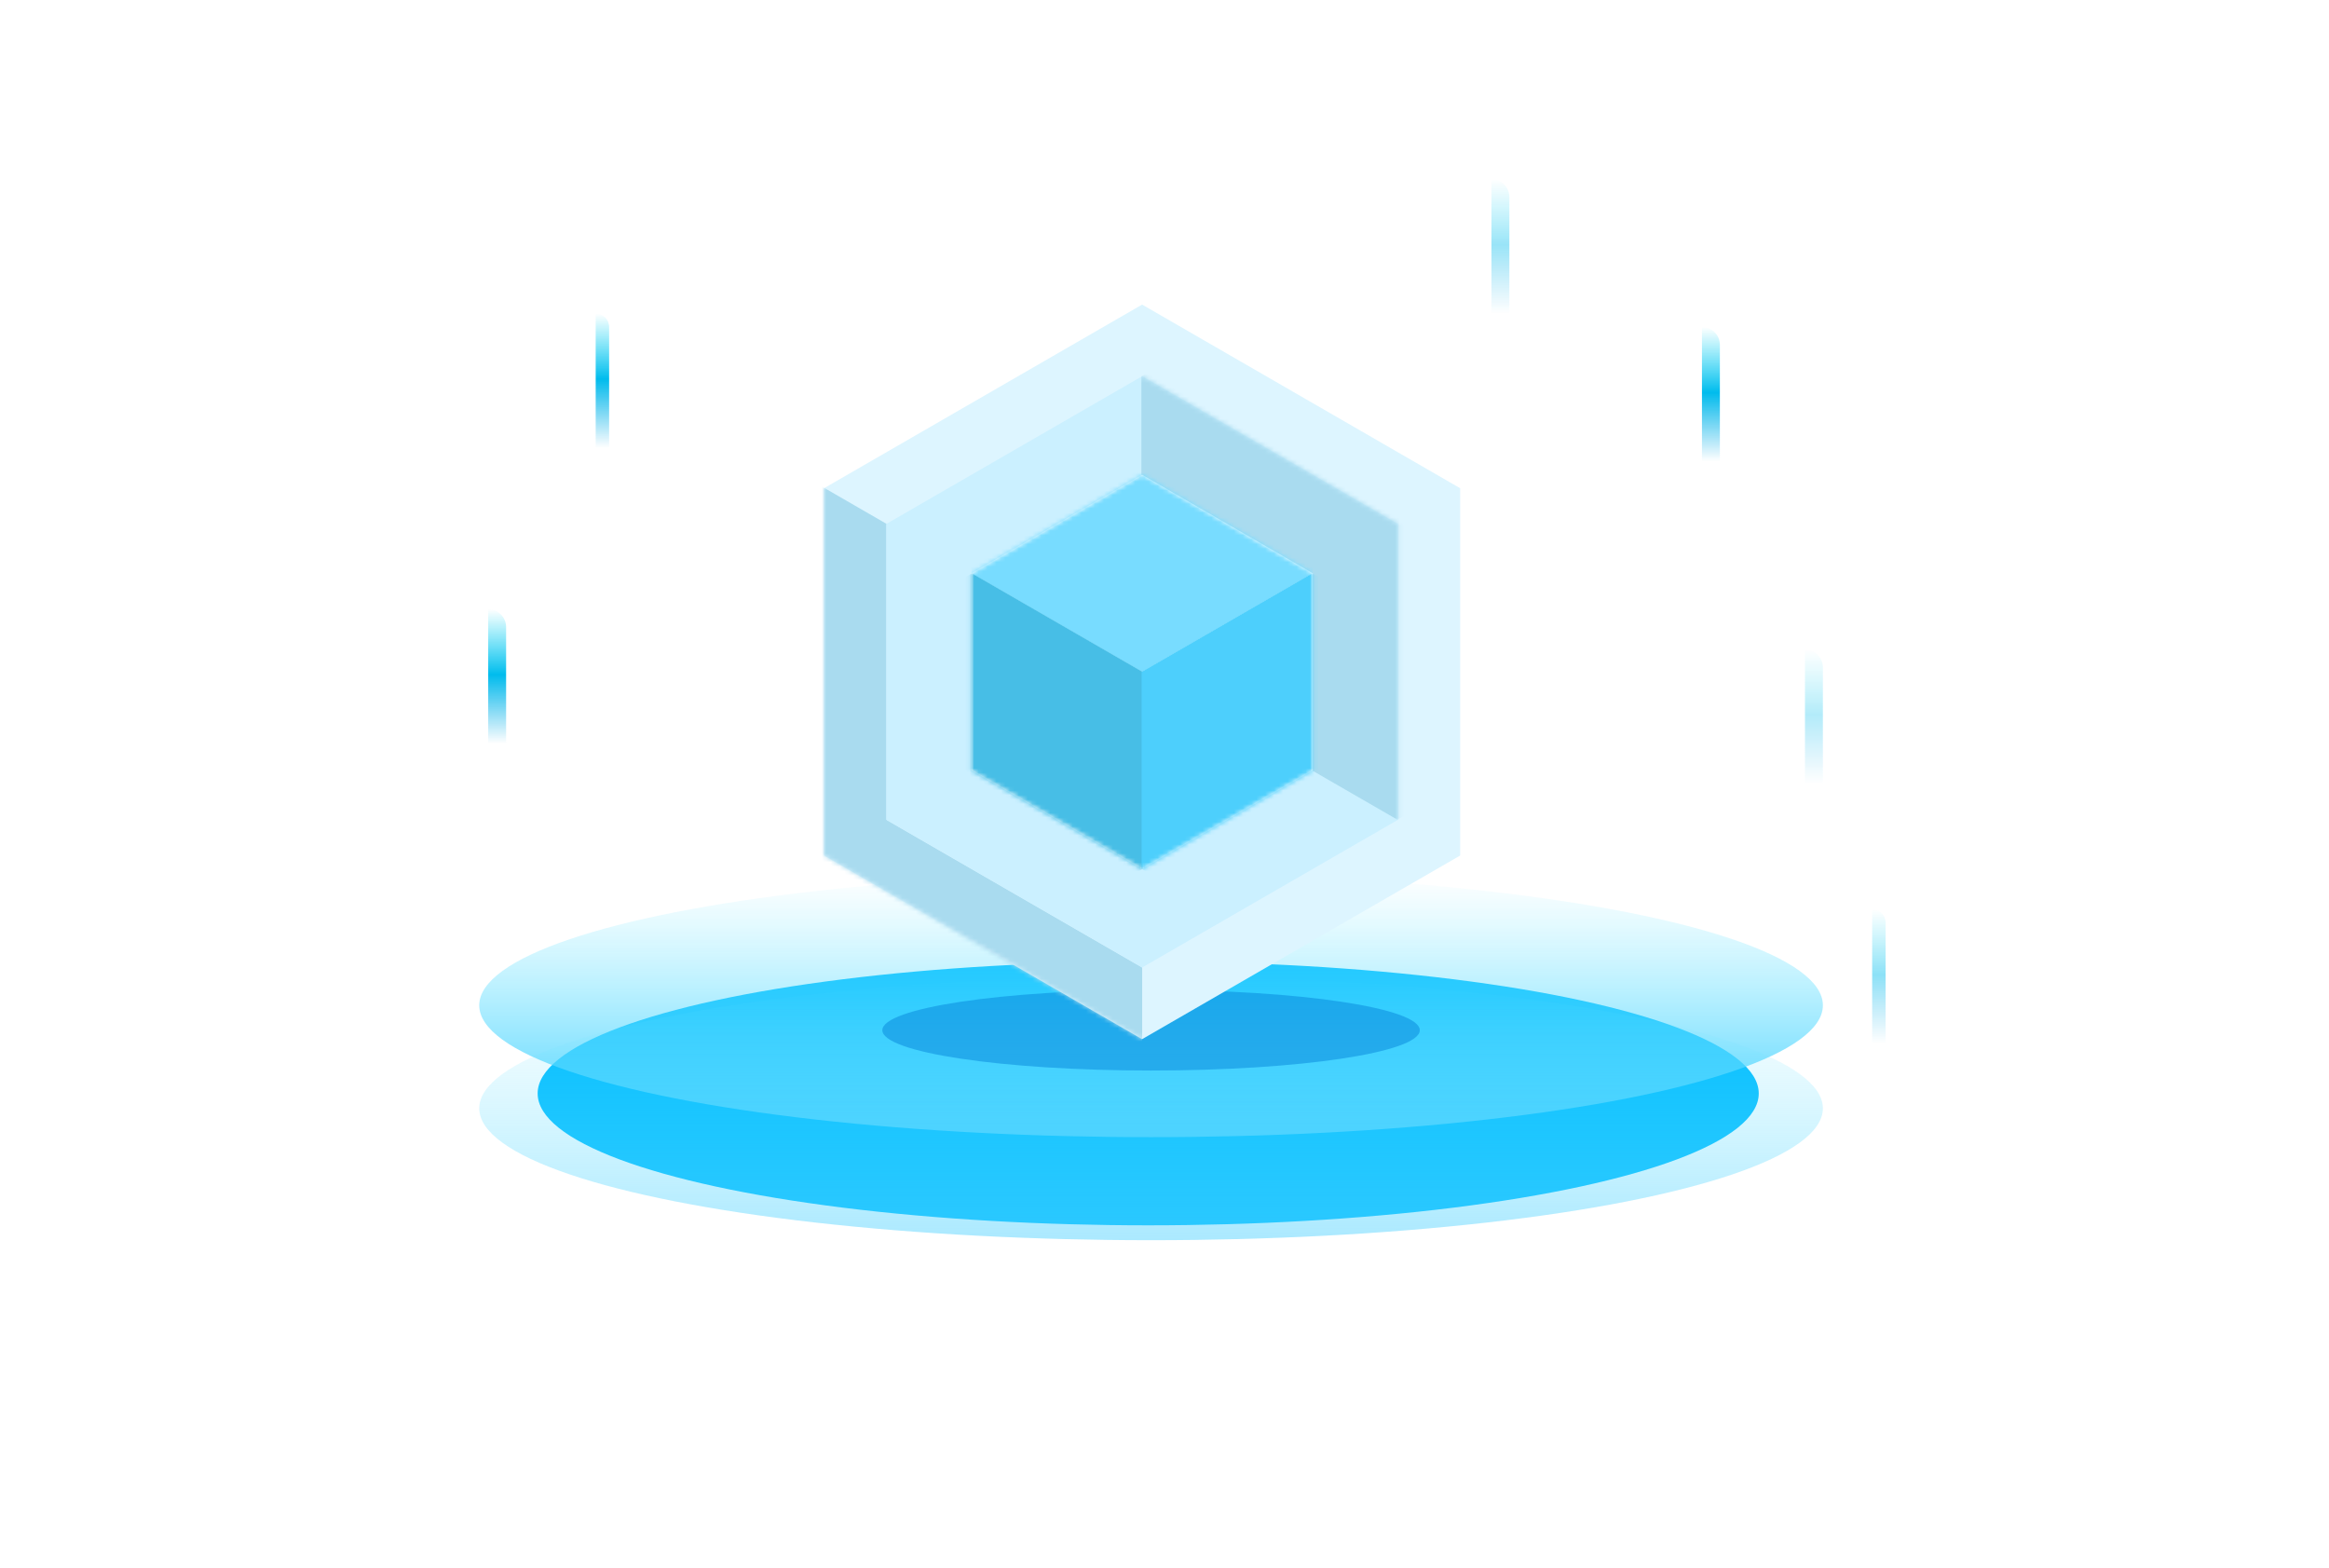<?xml version="1.0" encoding="UTF-8"?>
<svg width="520px" height="350px" viewBox="0 0 520 350" version="1.1" xmlns="http://www.w3.org/2000/svg" xmlns:xlink="http://www.w3.org/1999/xlink">
    <title>插画</title>
    <defs>
        <filter x="-55.0%" y="-254.8%" width="210.0%" height="609.5%" filterUnits="objectBoundingBox" id="filter-1">
            <feGaussianBlur stdDeviation="50" in="SourceGraphic"></feGaussianBlur>
        </filter>
        <linearGradient x1="50%" y1="0%" x2="50%" y2="100%" id="linearGradient-2">
            <stop stop-color="#7AE9FF" stop-opacity="0" offset="0%"></stop>
            <stop stop-color="#44CFFF" offset="100%"></stop>
        </linearGradient>
        <linearGradient x1="50%" y1="0%" x2="50%" y2="100%" id="linearGradient-3">
            <stop stop-color="#7AE9FF" stop-opacity="0" offset="0%"></stop>
            <stop stop-color="#56D3FF" stop-opacity="0.5" offset="100%"></stop>
        </linearGradient>
        <filter x="-25.0%" y="-166.7%" width="150.0%" height="433.3%" filterUnits="objectBoundingBox" id="filter-4">
            <feGaussianBlur stdDeviation="10" in="SourceGraphic"></feGaussianBlur>
        </filter>
        <linearGradient x1="50%" y1="0%" x2="50%" y2="100%" id="linearGradient-5">
            <stop stop-color="#00D4F5" stop-opacity="0" offset="0%"></stop>
            <stop stop-color="#00BCED" offset="48.707%"></stop>
            <stop stop-color="#00AAE7" stop-opacity="0" offset="100%"></stop>
        </linearGradient>
        <linearGradient x1="50%" y1="0%" x2="50%" y2="100%" id="linearGradient-6">
            <stop stop-color="#00D4F5" stop-opacity="0" offset="0%"></stop>
            <stop stop-color="#00BCED" offset="48.707%"></stop>
            <stop stop-color="#00AAE7" stop-opacity="0" offset="100%"></stop>
        </linearGradient>
        <polygon id="path-7" points="82 0 153.014 41 153.014 123 82 164 10.986 123 10.986 41"></polygon>
        <polygon id="path-9" points="66 0 123.158 33 123.158 99 66 132 8.842 99 8.842 33"></polygon>
        <polygon id="path-11" points="44 0 82.105 22 82.105 66 44 88 5.895 66 5.895 22"></polygon>
    </defs>
    <g id="产品" stroke="none" stroke-width="1" fill="none" fill-rule="evenodd">
        <g id="基础服务-CDN✅" transform="translate(-1028, -120)">
            <g id="banner" transform="translate(0, 120)">
                <g id="编组-35">
                    <g id="插画" transform="translate(1135, 40)">
                        <g id="编组-22" transform="translate(0, 155)">
                            <ellipse id="椭圆形" fill="#00BDFF" filter="url(#filter-1)" cx="149.36" cy="49.12" rx="136.32" ry="29.44"></ellipse>
                            <ellipse id="椭圆形" fill="url(#linearGradient-2)" cx="150" cy="29.44" rx="150" ry="29.44"></ellipse>
                            <ellipse id="椭圆形" fill="url(#linearGradient-3)" cx="150" cy="52.44" rx="150" ry="29.44"></ellipse>
                            <ellipse id="椭圆形" fill-opacity="0.5" fill="#0784DA" filter="url(#filter-4)" cx="150" cy="35" rx="60" ry="9"></ellipse>
                        </g>
                        <g id="编组-21" transform="translate(2, 0)" fill-rule="nonzero">
                            <path d="M4,100 L4,126 L4,126 L0,126 L0,96 C2.209,96 4,97.791 4,100 Z" id="路径" fill="url(#linearGradient-5)"></path>
                            <path d="M27,33 L27,60 L27,60 L24,60 L24,30 C25.657,30 27,31.343 27,33 Z" id="路径" fill="url(#linearGradient-6)"></path>
                            <path d="M275,37 L275,63 L275,63 L271,63 L271,33 C273.209,33 275,34.791 275,37 Z" id="路径" fill="url(#linearGradient-5)"></path>
                            <path d="M298,109 L298,135 L298,135 L294,135 L294,105 C296.209,105 298,106.791 298,109 Z" id="路径" fill="url(#linearGradient-5)" opacity="0.3"></path>
                            <path d="M228,4 L228,30 L228,30 L224,30 L224,0 C226.209,-4.05812251e-16 228,1.791 228,4 Z" id="路径" fill="url(#linearGradient-5)" opacity="0.4"></path>
                            <path d="M312,166 L312,193 L312,193 L309,193 L309,163 C310.657,163 312,164.343 312,166 Z" id="路径" fill="url(#linearGradient-6)" opacity="0.45"></path>
                        </g>
                        <g id="编组-3" transform="translate(66, 28)">
                            <g id="编组-2">
                                <mask id="mask-8" fill="white">
                                    <use xlink:href="#path-7"></use>
                                </mask>
                                <use id="多边形" fill="#DDF5FF" xlink:href="#path-7"></use>
                                <path d="M-46,8 L25.014,49 L25.014,115.091 L82.014,148 L82.014,230 L11,271 L-60.014,230 L-60.015,163.908 L-117.014,131 L-117.014,49 L-46,8 Z" id="形状结合" fill="#A9DBEF" mask="url(#mask-8)"></path>
                            </g>
                            <g id="多边形-2" transform="translate(16, 16)">
                                <mask id="mask-10" fill="white">
                                    <use xlink:href="#path-9"></use>
                                </mask>
                                <use id="多边形" fill="#CBF0FF" xlink:href="#path-9"></use>
                                <polygon id="多边形" fill="#A9DBEF" mask="url(#mask-10)" points="123 -33 180.158 0 180.158 66 123 99 65.842 66 65.842 4.26325641e-14"></polygon>
                            </g>
                            <g id="编组" transform="translate(38, 38)">
                                <mask id="mask-12" fill="white">
                                    <use xlink:href="#path-11"></use>
                                </mask>
                                <use id="多边形" fill="#FFFFFF" xlink:href="#path-11"></use>
                                <polygon id="多边形" fill="#78DCFF" mask="url(#mask-12)" points="44 -44 82.105 -22 82.105 22 44 44 5.895 22 5.895 -22"></polygon>
                                <polygon id="多边形" fill="#47BEE6" mask="url(#mask-12)" points="6 22 44.105 44 44.105 88 6 110 -32.105 88 -32.105 44"></polygon>
                                <polygon id="多边形" fill="#4DCFFC" mask="url(#mask-12)" points="82 22 120.105 44 120.105 88 82 110 43.895 88 43.895 44"></polygon>
                            </g>
                        </g>
                    </g>
                </g>
            </g>
        </g>
    </g>
</svg>